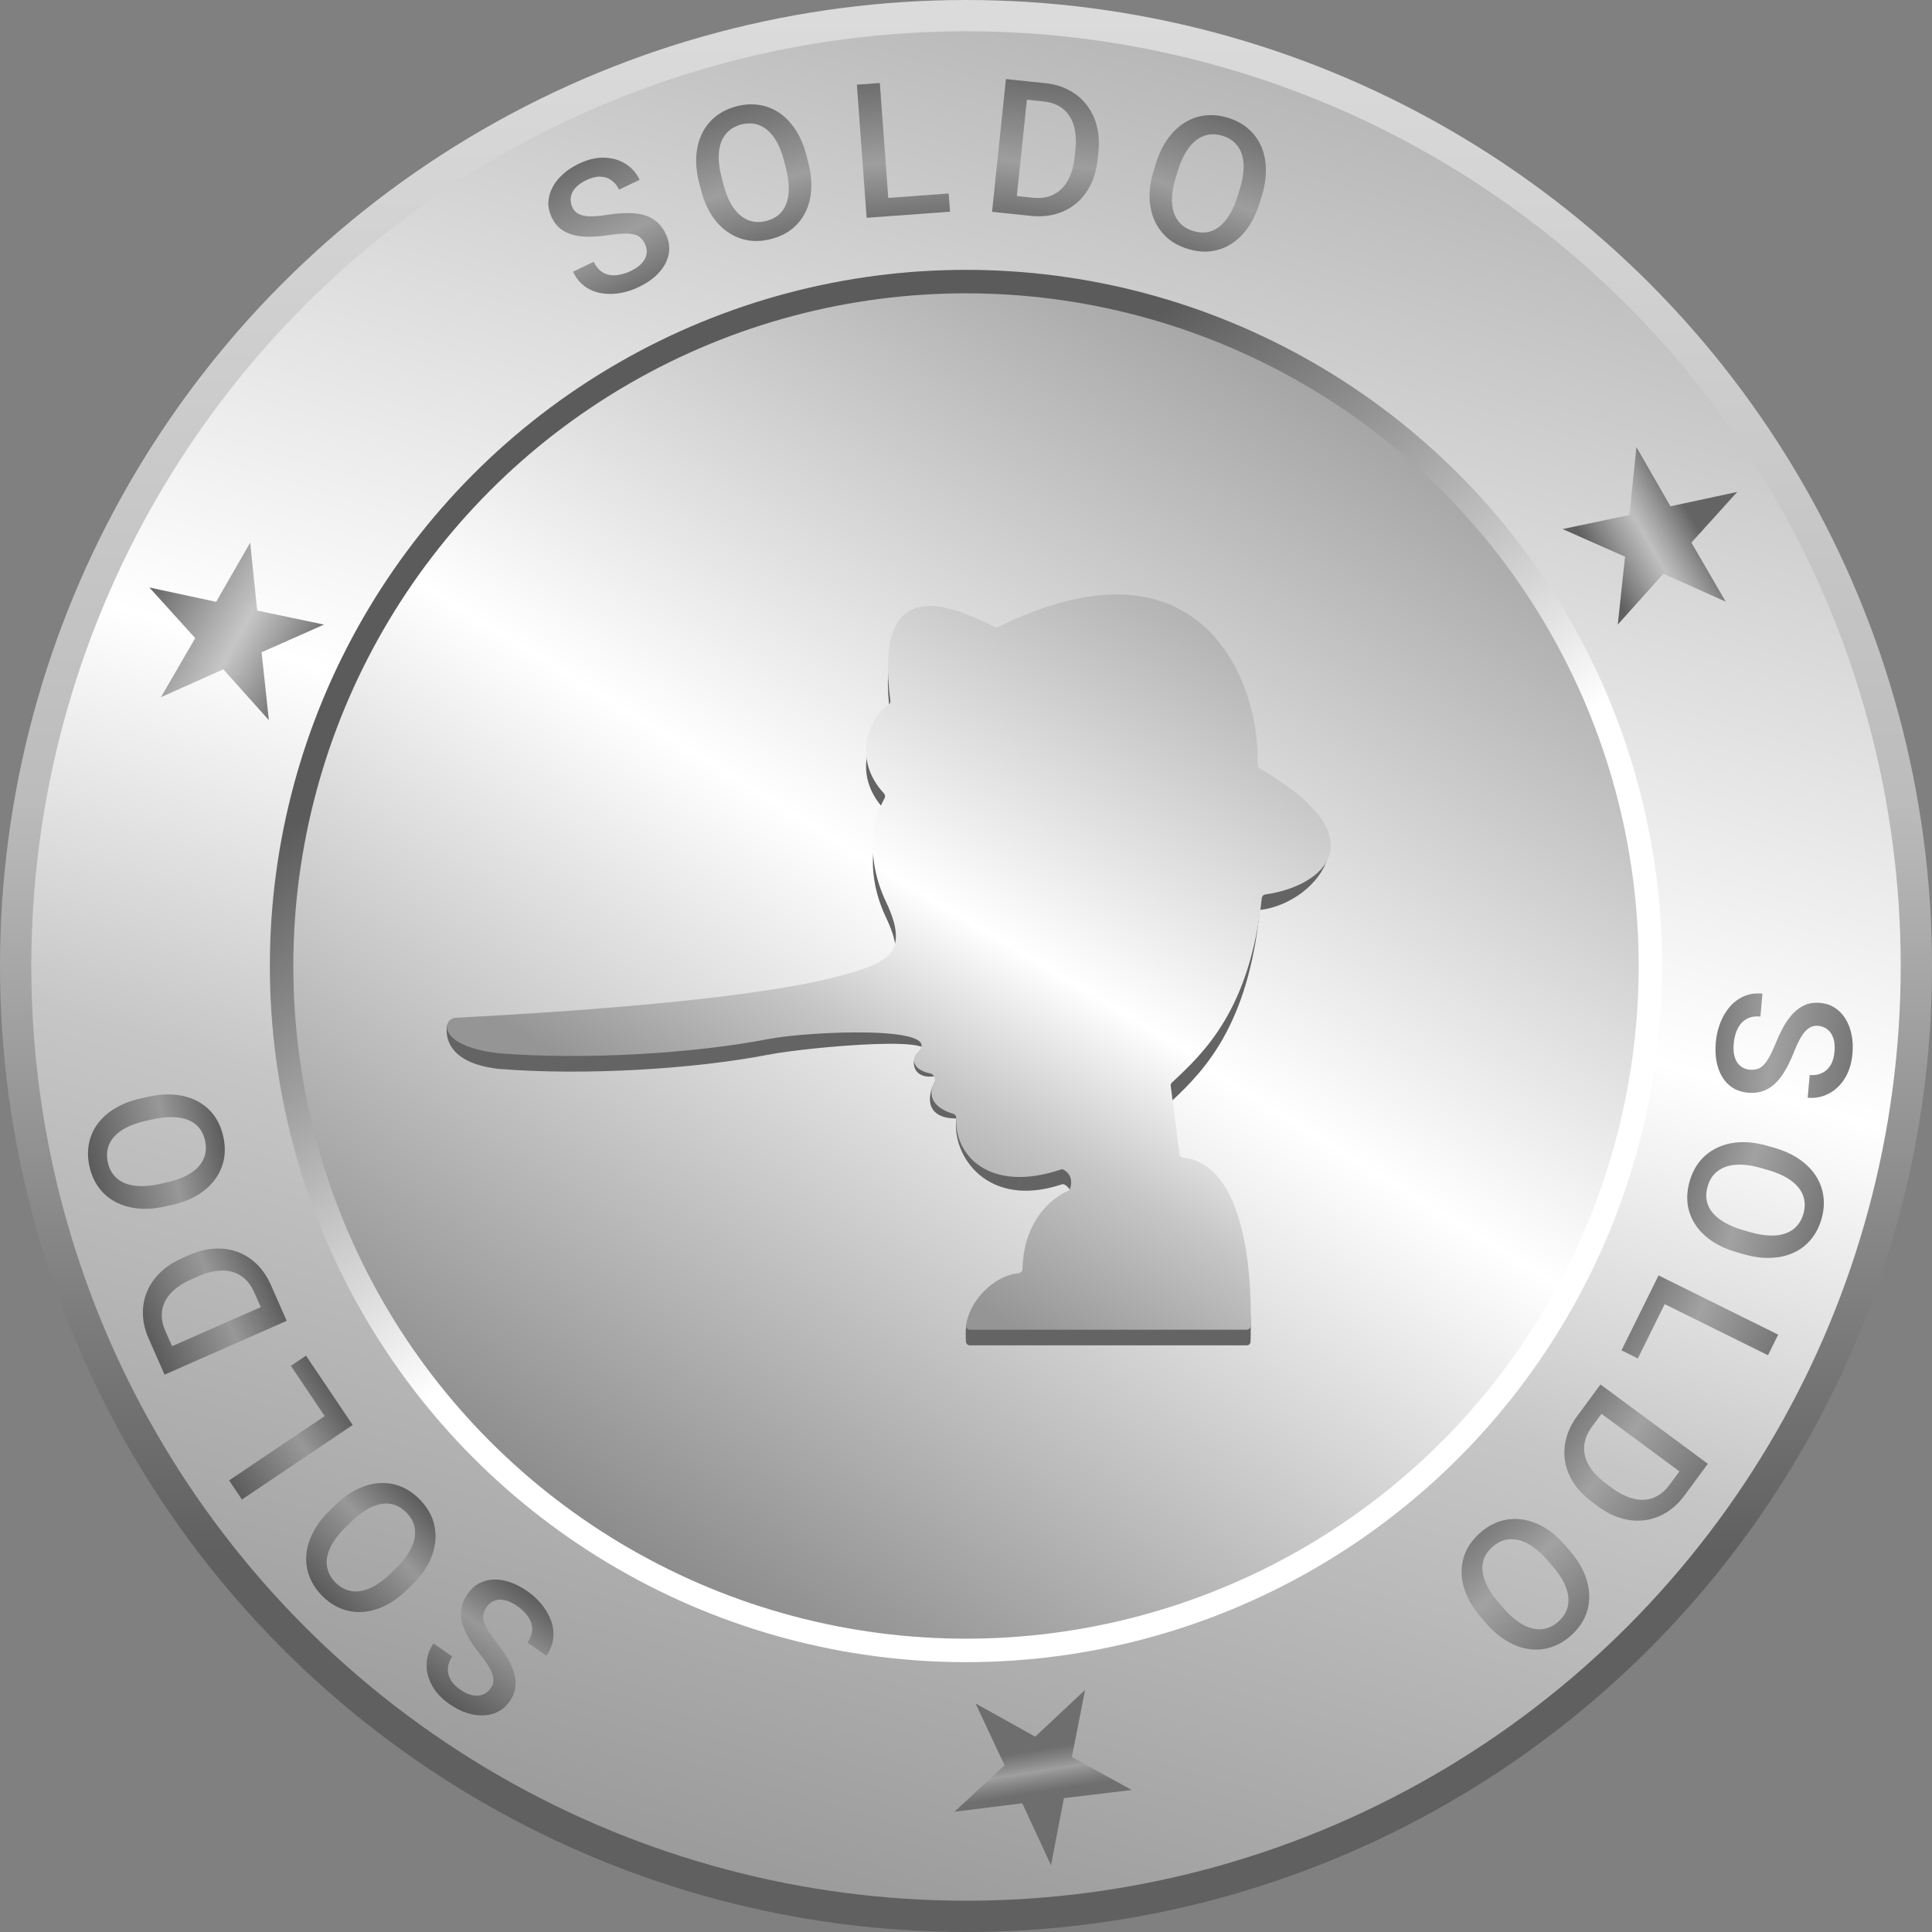 <svg width="247" height="247" viewBox="0 0 247 247" fill="none" xmlns="http://www.w3.org/2000/svg">
<rect x="0" y="0" width="247" height="247" fill="#808080" stroke="none"/>
<circle cx="123.5" cy="123.5" r="105" fill="url(#paint0_linear_57_281)" stroke="url(#paint1_linear_57_281)" stroke-width="33"/>
<circle cx="123.5" cy="123.5" r="121.5" stroke="url(#paint2_linear_57_281)" stroke-width="4"/>
<circle cx="123.5" cy="123.5" r="87.5" stroke="url(#paint3_linear_57_281)" stroke-width="3"/>
<path d="M159.387 172H123.998C123.722 172 123.496 171.777 123.486 171.501C123.408 169.309 123.15 165.558 130.247 164.793C130.505 164.765 130.709 164.545 130.716 164.285C130.908 157.057 135.568 154.667 136.542 154.245C136.657 154.195 136.753 154.112 136.8 153.996C136.991 153.523 137.368 152.217 136.119 151.457C136.004 151.387 135.858 151.381 135.73 151.424C126.252 154.581 121.661 147.792 122.258 142.992C117.38 142.992 118.849 138.707 120.178 137.47C117.724 138.095 116.741 136.985 116.833 135.697C116.844 135.539 116.964 135.398 117.104 135.324C123.268 132.042 103.301 133.854 98.255 134.836C88.939 136.649 74.815 137.555 63.696 136.649C55.883 135.742 57.18 130.996 57.18 130.996C57.18 130.996 99.757 129.095 108.773 126.376C113.572 124.928 116.285 123.657 113.28 117.311C110.717 111.898 111.42 107.097 113.088 104.052C113.198 103.851 113.164 103.6 113.009 103.432C108.781 98.867 111.283 93.596 113.572 92.11C113.752 91.993 113.859 91.776 113.831 91.564C111.649 75.275 121.199 79.163 127.183 82.152C127.324 82.222 127.494 82.218 127.635 82.148C153.847 69.26 161.171 89.606 160.78 99.696C160.771 99.93 160.932 100.138 161.156 100.206C176.411 104.816 168.817 115.441 161.069 116.339C159.589 130.929 154.11 136.726 149.924 140.65C149.808 140.759 149.751 140.916 149.771 141.075L150.794 149.529C150.823 149.769 151.026 149.952 151.266 149.981C160.162 151.041 159.981 168.455 159.879 171.536C159.87 171.801 159.652 172 159.387 172Z" fill="#646464"/>
<path d="M159.387 170H123.998C123.721 170 123.495 169.776 123.524 169.501C123.839 166.452 126.957 163.092 130.211 162.773C130.485 162.746 130.709 162.52 130.717 162.244C130.925 155.065 135.547 152.677 136.535 152.248C136.655 152.196 136.753 152.109 136.796 151.986C136.961 151.522 137.243 150.3 136.004 149.556C135.888 149.487 135.743 149.48 135.615 149.523C126.433 152.602 121.979 147.632 122.255 142.953C122.27 142.698 122.104 142.462 121.858 142.391C119.176 141.615 118.616 139.902 119.438 138.493C119.682 138.074 119.423 137.327 118.946 137.234C116.952 136.843 116.461 135.677 117.154 134.694C117.175 134.664 117.205 134.633 117.233 134.609C121.261 131.029 103.345 131.846 98.255 132.836C88.939 134.649 74.815 135.555 63.696 134.649C55.883 133.742 56.486 130.212 58.287 130.117C81.126 128.908 99.757 127.095 108.773 124.376C113.571 122.928 116.285 121.657 113.28 115.311C110.716 109.898 111.42 105.097 113.088 102.052C113.197 101.851 113.164 101.6 113.009 101.432C108.78 96.867 111.283 91.596 113.572 90.11C113.752 89.993 113.859 89.776 113.831 89.564C111.649 73.275 121.199 77.163 127.183 80.152C127.324 80.222 127.494 80.218 127.635 80.148C153.923 67.222 161.213 87.726 160.777 97.785C160.768 97.975 160.874 98.153 161.039 98.249C176.333 107.074 169.378 113.288 161.76 114.354C161.528 114.387 161.345 114.577 161.319 114.81C159.772 129.095 153.985 134.524 149.828 138.403C149.71 138.513 149.654 138.671 149.675 138.831L150.791 147.532C150.822 147.771 151.025 147.952 151.263 147.98C160.162 149.037 159.981 166.455 159.878 169.536C159.87 169.801 159.652 170 159.387 170Z" fill="url(#paint4_linear_57_281)"/>
<path d="M223.695 136.756C224.046 136.787 224.362 136.76 224.644 136.675C224.925 136.599 225.19 136.438 225.44 136.193C225.689 135.949 225.94 135.595 226.193 135.131C226.453 134.676 226.729 134.088 227.02 133.369C227.341 132.582 227.684 131.859 228.048 131.202C228.42 130.552 228.83 129.993 229.28 129.523C229.737 129.054 230.243 128.703 230.797 128.47C231.359 128.237 231.99 128.152 232.69 128.214C233.383 128.276 234.001 128.476 234.543 128.814C235.085 129.161 235.538 129.621 235.903 130.194C236.274 130.776 236.54 131.447 236.7 132.206C236.868 132.966 236.912 133.794 236.832 134.689C236.72 135.949 236.39 137.014 235.842 137.883C235.294 138.76 234.605 139.408 233.775 139.829C232.945 140.257 232.055 140.429 231.106 140.344L231.364 137.438C231.925 137.488 232.429 137.411 232.879 137.208C233.335 137.013 233.71 136.686 234.002 136.225C234.293 135.773 234.471 135.181 234.536 134.449C234.598 133.757 234.544 133.171 234.375 132.694C234.205 132.216 233.952 131.848 233.614 131.591C233.276 131.333 232.881 131.184 232.43 131.144C232.111 131.116 231.812 131.164 231.535 131.288C231.265 131.413 231.003 131.617 230.751 131.901C230.506 132.185 230.266 132.548 230.03 132.99C229.795 133.432 229.56 133.956 229.326 134.562C228.962 135.479 228.578 136.272 228.173 136.942C227.776 137.613 227.343 138.163 226.873 138.591C226.404 139.02 225.886 139.327 225.321 139.512C224.763 139.698 224.142 139.76 223.457 139.699C222.741 139.636 222.108 139.434 221.558 139.095C221.015 138.757 220.566 138.301 220.209 137.728C219.859 137.164 219.608 136.498 219.457 135.732C219.313 134.974 219.281 134.14 219.362 133.229C219.434 132.412 219.615 131.616 219.904 130.842C220.191 130.075 220.586 129.389 221.087 128.782C221.595 128.177 222.201 127.713 222.905 127.391C223.616 127.07 224.422 126.95 225.325 127.03L225.064 129.96C224.512 129.911 224.033 129.962 223.627 130.114C223.221 130.274 222.878 130.514 222.598 130.835C222.327 131.156 222.112 131.536 221.956 131.977C221.798 132.426 221.696 132.911 221.65 133.433C221.589 134.117 221.635 134.698 221.789 135.174C221.942 135.659 222.183 136.033 222.513 136.298C222.842 136.562 223.236 136.715 223.695 136.756Z" fill="url(#paint5_linear_57_281)"/>
<path d="M222.943 160.354L222.042 160.095C220.803 159.739 219.738 159.258 218.847 158.653C217.956 158.047 217.252 157.345 216.734 156.546C216.213 155.754 215.889 154.889 215.761 153.95C215.64 153.013 215.725 152.037 216.016 151.024C216.305 150.017 216.75 149.149 217.35 148.419C217.955 147.699 218.69 147.134 219.556 146.725C220.421 146.315 221.394 146.082 222.475 146.027C223.554 145.979 224.712 146.133 225.951 146.489L226.852 146.748C228.091 147.104 229.151 147.588 230.033 148.199C230.921 148.812 231.625 149.518 232.143 150.317C232.667 151.126 232.99 151.995 233.113 152.924C233.241 153.864 233.161 154.836 232.872 155.843C232.581 156.856 232.131 157.727 231.524 158.455C230.924 159.185 230.189 159.75 229.318 160.15C228.454 160.552 227.484 160.773 226.408 160.813C225.337 160.863 224.182 160.71 222.943 160.354ZM222.854 157.268L223.778 157.534C224.694 157.797 225.527 157.939 226.277 157.959C227.033 157.989 227.696 157.899 228.269 157.69C228.846 157.49 229.326 157.177 229.709 156.75C230.099 156.326 230.384 155.802 230.563 155.179C230.742 154.556 230.778 153.965 230.67 153.405C230.57 152.848 230.33 152.328 229.948 151.844C229.572 151.371 229.057 150.942 228.403 150.559C227.757 150.178 226.975 149.856 226.059 149.593L225.136 149.328C224.22 149.065 223.383 148.922 222.625 148.899C221.868 148.876 221.195 148.968 220.608 149.173C220.026 149.388 219.541 149.704 219.153 150.12C218.773 150.539 218.493 151.061 218.314 151.684C218.132 152.315 218.092 152.908 218.192 153.466C218.299 154.025 218.545 154.542 218.928 155.018C219.319 155.497 219.843 155.923 220.499 156.299C221.153 156.682 221.938 157.005 222.854 157.268Z" fill="url(#paint6_linear_57_281)"/>
<path d="M190 207.533L189.385 206.826C188.54 205.853 187.908 204.87 187.49 203.877C187.072 202.884 186.863 201.912 186.863 200.959C186.858 200.012 187.056 199.109 187.46 198.251C187.868 197.399 188.47 196.627 189.266 195.936C190.056 195.249 190.902 194.762 191.802 194.476C192.702 194.202 193.626 194.128 194.576 194.255C195.525 194.382 196.468 194.717 197.404 195.259C198.335 195.805 199.224 196.565 200.069 197.538L200.684 198.246C201.53 199.219 202.156 200.201 202.563 201.193C202.975 202.191 203.181 203.166 203.181 204.119C203.18 205.082 202.978 205.987 202.576 206.834C202.172 207.692 201.576 208.464 200.786 209.151C199.99 209.843 199.139 210.329 198.233 210.609C197.333 210.895 196.408 210.969 195.46 210.83C194.517 210.698 193.583 210.356 192.658 209.804C191.732 209.263 190.846 208.506 190 207.533ZM191.605 204.896L192.236 205.621C192.861 206.34 193.483 206.913 194.101 207.338C194.718 207.774 195.324 208.06 195.918 208.196C196.512 208.343 197.085 208.341 197.638 208.192C198.196 208.048 198.72 207.763 199.21 207.338C199.699 206.913 200.051 206.436 200.265 205.908C200.484 205.387 200.565 204.819 200.508 204.206C200.451 203.604 200.252 202.964 199.912 202.287C199.576 201.616 199.096 200.92 198.471 200.201L197.841 199.476C197.215 198.756 196.591 198.181 195.968 197.75C195.344 197.319 194.73 197.029 194.126 196.882C193.521 196.745 192.942 196.746 192.39 196.885C191.843 197.029 191.324 197.314 190.835 197.74C190.34 198.17 189.982 198.646 189.763 199.168C189.549 199.696 189.473 200.264 189.536 200.872C189.604 201.486 189.811 202.129 190.157 202.801C190.497 203.478 190.98 204.176 191.605 204.896Z" fill="url(#paint7_linear_57_281)"/>
<path d="M209.391 173.67L207.301 172.636L211.102 164.959L213.192 165.993L209.391 173.67ZM226.029 173.264L210.738 165.694L212.043 163.058L227.334 170.628L226.029 173.264Z" fill="url(#paint8_linear_57_281)"/>
<path d="M201.675 180.99L203.84 178.058L205.702 179.463L203.55 182.375C202.924 183.224 202.585 184.071 202.533 184.916C202.477 185.768 202.688 186.594 203.165 187.394C203.638 188.2 204.352 188.955 205.308 189.661L206.052 190.211C206.794 190.759 207.513 191.159 208.21 191.412C208.903 191.671 209.565 191.781 210.196 191.742C210.822 191.709 211.41 191.531 211.959 191.209C212.504 190.892 213.001 190.429 213.451 189.819L215.721 186.747L217.606 188.139L215.336 191.212C214.663 192.123 213.894 192.842 213.029 193.369C212.171 193.9 211.254 194.228 210.278 194.352C209.298 194.483 208.299 194.401 207.283 194.107C206.267 193.813 205.265 193.301 204.279 192.572L203.553 192.036C202.566 191.308 201.783 190.501 201.203 189.616C200.623 188.731 200.252 187.801 200.088 186.826C199.931 185.855 199.982 184.872 200.24 183.878C200.5 182.895 200.978 181.932 201.675 180.99ZM216.597 189.506L202.872 179.368L204.62 177.002L218.344 187.14L216.597 189.506Z" fill="url(#paint9_linear_57_281)"/>
<path d="M62.21 205.45C62.009 205.739 61.876 206.026 61.81 206.313C61.737 206.596 61.745 206.906 61.834 207.244C61.923 207.581 62.106 207.975 62.384 208.424C62.651 208.876 63.024 209.406 63.505 210.016C64.029 210.684 64.487 211.34 64.878 211.982C65.258 212.627 65.541 213.261 65.726 213.884C65.907 214.514 65.962 215.127 65.89 215.724C65.813 216.327 65.575 216.917 65.174 217.495C64.777 218.066 64.297 218.503 63.734 218.807C63.165 219.106 62.541 219.272 61.862 219.305C61.173 219.339 60.458 219.238 59.719 219.001C58.976 218.77 58.235 218.398 57.498 217.886C56.458 217.164 55.696 216.35 55.213 215.443C54.723 214.532 54.501 213.613 54.547 212.684C54.586 211.75 54.878 210.892 55.421 210.109L57.818 211.774C57.497 212.236 57.314 212.712 57.268 213.203C57.211 213.696 57.31 214.184 57.565 214.665C57.814 215.143 58.24 215.591 58.843 216.009C59.414 216.406 59.949 216.649 60.448 216.739C60.947 216.828 61.392 216.79 61.783 216.624C62.174 216.458 62.499 216.189 62.757 215.817C62.94 215.554 63.046 215.271 63.076 214.968C63.101 214.672 63.053 214.344 62.932 213.984C62.806 213.63 62.61 213.242 62.343 212.819C62.076 212.395 61.737 211.932 61.326 211.427C60.71 210.657 60.211 209.93 59.83 209.247C59.444 208.57 59.181 207.921 59.041 207.301C58.901 206.681 58.891 206.079 59.01 205.496C59.125 204.92 59.378 204.349 59.771 203.785C60.181 203.194 60.669 202.744 61.236 202.434C61.799 202.131 62.418 201.966 63.092 201.939C63.756 201.915 64.458 202.027 65.199 202.275C65.929 202.525 66.669 202.911 67.42 203.432C68.094 203.9 68.695 204.451 69.225 205.085C69.749 205.715 70.15 206.398 70.428 207.133C70.702 207.876 70.805 208.632 70.736 209.402C70.663 210.178 70.368 210.939 69.851 211.683L67.435 210.006C67.751 209.55 67.944 209.108 68.013 208.681C68.075 208.248 68.036 207.831 67.897 207.43C67.752 207.035 67.528 206.66 67.222 206.306C66.911 205.946 66.54 205.617 66.11 205.319C65.545 204.927 65.018 204.679 64.528 204.577C64.031 204.47 63.587 204.494 63.194 204.649C62.8 204.804 62.472 205.071 62.21 205.45Z" fill="url(#paint10_linear_57_281)"/>
<path d="M42.138 193.127L42.808 192.472C43.73 191.57 44.673 190.882 45.64 190.406C46.606 189.93 47.565 189.665 48.516 189.609C49.461 189.547 50.374 189.692 51.254 190.045C52.129 190.402 52.935 190.958 53.672 191.712C54.404 192.46 54.94 193.275 55.278 194.157C55.605 195.039 55.733 195.958 55.662 196.913C55.591 197.868 55.313 198.829 54.827 199.796C54.336 200.757 53.63 201.689 52.708 202.59L52.038 203.246C51.117 204.147 50.173 204.83 49.207 205.295C48.235 205.765 47.273 206.028 46.322 206.084C45.361 206.14 44.445 205.992 43.576 205.64C42.696 205.288 41.89 204.737 41.158 203.989C40.42 203.235 39.885 202.415 39.552 201.527C39.214 200.645 39.086 199.726 39.168 198.772C39.244 197.822 39.531 196.87 40.028 195.914C40.513 194.958 41.217 194.029 42.138 193.127ZM44.865 194.574L44.178 195.246C43.497 195.913 42.962 196.567 42.574 197.209C42.175 197.851 41.925 198.473 41.825 199.074C41.713 199.675 41.748 200.247 41.93 200.79C42.106 201.339 42.421 201.846 42.875 202.309C43.328 202.772 43.825 203.096 44.364 203.278C44.898 203.466 45.469 203.514 46.078 203.421C46.676 203.328 47.303 203.092 47.959 202.712C48.609 202.338 49.275 201.818 49.956 201.151L50.643 200.479C51.324 199.813 51.862 199.156 52.256 198.508C52.649 197.861 52.902 197.231 53.014 196.619C53.114 196.007 53.079 195.429 52.908 194.886C52.732 194.348 52.417 193.847 51.963 193.384C51.505 192.915 51.008 192.586 50.474 192.398C49.935 192.215 49.364 192.173 48.76 192.271C48.151 192.375 47.522 192.62 46.871 193.005C46.215 193.385 45.546 193.908 44.865 194.574Z" fill="url(#paint11_linear_57_281)"/>
<path d="M37.186 174.618L39.121 173.316L43.903 180.423L41.968 181.725L37.186 174.618ZM29.29 189.268L43.445 179.742L45.087 182.183L30.932 191.708L29.29 189.268Z" fill="url(#paint12_linear_57_281)"/>
<path d="M34.656 164.329L36.126 167.664L33.982 168.583L32.522 165.269C32.097 164.304 31.53 163.589 30.821 163.124C30.11 162.652 29.288 162.425 28.357 162.443C27.422 162.454 26.412 162.698 25.325 163.177L24.478 163.55C23.634 163.922 22.93 164.348 22.364 164.828C21.796 165.3 21.372 165.82 21.092 166.387C20.81 166.947 20.672 167.546 20.68 168.183C20.684 168.812 20.839 169.474 21.145 170.167L22.685 173.663L20.541 174.609L19 171.113C18.543 170.076 18.301 169.052 18.273 168.039C18.238 167.03 18.409 166.071 18.785 165.163C19.159 164.247 19.725 163.421 20.485 162.685C21.245 161.949 22.186 161.333 23.309 160.839L24.134 160.475C25.257 159.98 26.346 159.701 27.402 159.637C28.458 159.573 29.45 159.712 30.378 160.054C31.298 160.4 32.126 160.931 32.861 161.649C33.585 162.363 34.184 163.256 34.656 164.329ZM19.855 173.054L35.469 166.173L36.655 168.865L21.041 175.745L19.855 173.054Z" fill="url(#paint13_linear_57_281)"/>
<path d="M18.001 140.428L18.916 140.224C20.174 139.944 21.339 139.857 22.411 139.962C23.483 140.068 24.438 140.348 25.275 140.802C26.111 141.248 26.81 141.853 27.372 142.616C27.926 143.381 28.318 144.278 28.547 145.308C28.775 146.33 28.8 147.304 28.622 148.232C28.435 149.154 28.06 150.002 27.495 150.776C26.931 151.55 26.188 152.22 25.265 152.785C24.341 153.343 23.25 153.762 21.992 154.042L21.076 154.246C19.818 154.526 18.656 154.609 17.59 154.494C16.516 154.38 15.561 154.097 14.723 153.643C13.877 153.183 13.177 152.575 12.624 151.817C12.062 151.054 11.667 150.161 11.44 149.139C11.211 148.11 11.189 147.13 11.374 146.201C11.552 145.273 11.927 144.425 12.501 143.657C13.066 142.891 13.812 142.232 14.738 141.682C15.655 141.126 16.743 140.708 18.001 140.428ZM19.555 143.095L18.617 143.304C17.687 143.511 16.887 143.785 16.219 144.126C15.541 144.461 15.001 144.857 14.599 145.315C14.187 145.767 13.915 146.271 13.783 146.829C13.643 147.388 13.644 147.985 13.785 148.618C13.926 149.25 14.177 149.787 14.539 150.226C14.894 150.668 15.354 151.01 15.92 151.252C16.477 151.488 17.134 151.618 17.892 151.641C18.642 151.666 19.482 151.575 20.412 151.368L21.35 151.16C22.28 150.953 23.084 150.678 23.76 150.335C24.436 149.993 24.983 149.591 25.4 149.13C25.808 148.663 26.083 148.153 26.225 147.602C26.358 147.052 26.355 146.46 26.214 145.827C26.071 145.187 25.823 144.646 25.468 144.204C25.107 143.765 24.643 143.427 24.079 143.193C23.507 142.96 22.843 142.836 22.087 142.82C21.329 142.796 20.485 142.888 19.555 143.095Z" fill="url(#paint14_linear_57_281)"/>
<path d="M82.458 31.192C82.307 30.875 82.123 30.616 81.906 30.416C81.697 30.213 81.424 30.067 81.087 29.977C80.749 29.886 80.317 29.85 79.789 29.868C79.264 29.876 78.618 29.937 77.851 30.052C77.01 30.176 76.214 30.248 75.462 30.269C74.714 30.279 74.023 30.211 73.39 30.062C72.754 29.907 72.194 29.65 71.712 29.292C71.226 28.926 70.832 28.426 70.529 27.791C70.23 27.164 70.088 26.53 70.103 25.891C70.126 25.248 70.291 24.624 70.6 24.019C70.912 23.402 71.354 22.832 71.927 22.309C72.496 21.778 73.186 21.319 73.997 20.932C75.139 20.388 76.224 20.13 77.251 20.16C78.285 20.186 79.194 20.45 79.977 20.95C80.768 21.448 81.369 22.126 81.779 22.987L79.145 24.242C78.903 23.735 78.58 23.339 78.177 23.055C77.777 22.761 77.304 22.605 76.76 22.588C76.222 22.568 75.621 22.715 74.959 23.031C74.331 23.331 73.854 23.674 73.529 24.063C73.204 24.452 73.016 24.857 72.966 25.279C72.916 25.701 72.989 26.117 73.184 26.526C73.322 26.815 73.515 27.047 73.763 27.223C74.008 27.392 74.317 27.513 74.689 27.587C75.059 27.653 75.493 27.675 75.993 27.653C76.493 27.631 77.064 27.567 77.706 27.46C78.68 27.307 79.559 27.234 80.341 27.242C81.121 27.243 81.814 27.336 82.422 27.522C83.03 27.708 83.558 27.998 84.004 28.391C84.448 28.776 84.818 29.28 85.114 29.9C85.423 30.549 85.572 31.197 85.559 31.843C85.544 32.482 85.38 33.101 85.068 33.7C84.76 34.288 84.315 34.842 83.732 35.362C83.153 35.872 82.451 36.324 81.626 36.717C80.885 37.07 80.108 37.319 79.295 37.465C78.488 37.607 77.697 37.616 76.919 37.493C76.139 37.363 75.432 37.078 74.797 36.636C74.159 36.187 73.645 35.553 73.255 34.735L75.91 33.47C76.149 33.97 76.437 34.357 76.774 34.629C77.119 34.897 77.5 35.07 77.918 35.148C78.332 35.219 78.769 35.209 79.229 35.12C79.695 35.028 80.165 34.869 80.637 34.644C81.258 34.348 81.734 34.013 82.066 33.638C82.405 33.26 82.605 32.862 82.665 32.444C82.725 32.025 82.656 31.608 82.458 31.192Z" fill="url(#paint15_linear_57_281)"/>
<path d="M103.095 19.85L103.33 20.757C103.653 22.005 103.78 23.167 103.711 24.242C103.642 25.317 103.395 26.28 102.97 27.133C102.553 27.983 101.972 28.702 101.229 29.29C100.483 29.87 99.6 30.293 98.579 30.557C97.565 30.819 96.592 30.878 95.658 30.732C94.73 30.577 93.87 30.23 93.077 29.693C92.285 29.156 91.59 28.436 90.993 27.533C90.404 26.628 89.948 25.552 89.625 24.304L89.39 23.397C89.067 22.149 88.945 20.99 89.023 19.921C89.099 18.844 89.35 17.879 89.775 17.027C90.206 16.165 90.79 15.444 91.528 14.866C92.272 14.278 93.15 13.853 94.163 13.591C95.184 13.327 96.163 13.271 97.098 13.425C98.032 13.57 98.892 13.916 99.679 14.463C100.464 15.003 101.148 15.726 101.729 16.632C102.317 17.529 102.772 18.602 103.095 19.85ZM100.482 21.494L100.241 20.564C100.002 19.641 99.701 18.852 99.338 18.195C98.98 17.529 98.565 17.003 98.094 16.617C97.628 16.221 97.115 15.966 96.553 15.854C95.989 15.733 95.393 15.754 94.765 15.917C94.138 16.079 93.61 16.349 93.183 16.726C92.754 17.095 92.428 17.567 92.206 18.141C91.989 18.705 91.882 19.366 91.884 20.124C91.885 20.875 92.004 21.711 92.243 22.634L92.484 23.564C92.723 24.487 93.025 25.28 93.39 25.944C93.756 26.608 94.176 27.141 94.651 27.543C95.132 27.935 95.65 28.192 96.207 28.314C96.761 28.429 97.352 28.405 97.98 28.243C98.615 28.078 99.147 27.811 99.576 27.442C100.003 27.065 100.324 26.591 100.539 26.019C100.752 25.439 100.854 24.771 100.844 24.015C100.841 23.257 100.721 22.417 100.482 21.494Z" fill="url(#paint16_linear_57_281)"/>
<path d="M121.286 24.737L121.457 27.063L112.913 27.69L112.742 25.364L121.286 24.737ZM112.482 10.613L113.731 27.63L110.798 27.846L109.548 10.829L112.482 10.613Z" fill="url(#paint17_linear_57_281)"/>
<path d="M131.761 27.593L128.136 27.214L128.402 24.897L132.003 25.273C133.052 25.383 133.954 25.245 134.709 24.861C135.472 24.477 136.077 23.877 136.523 23.059C136.978 22.243 137.267 21.244 137.39 20.063L137.486 19.142C137.582 18.225 137.562 17.402 137.426 16.673C137.298 15.945 137.057 15.319 136.703 14.795C136.357 14.272 135.906 13.855 135.349 13.546C134.8 13.237 134.149 13.043 133.395 12.965L129.596 12.568L129.839 10.237L133.639 10.634C134.765 10.751 135.775 11.049 136.668 11.527C137.561 11.998 138.309 12.622 138.911 13.4C139.521 14.178 139.957 15.08 140.219 16.105C140.481 17.13 140.549 18.252 140.421 19.472L140.327 20.37C140.2 21.59 139.902 22.674 139.434 23.622C138.965 24.571 138.353 25.363 137.595 25.999C136.838 26.627 135.966 27.082 134.978 27.363C133.999 27.638 132.926 27.715 131.761 27.593ZM131.529 10.413L129.756 27.383L126.831 27.078L128.604 10.108L131.529 10.413Z" fill="url(#paint18_linear_57_281)"/>
<path d="M161.301 25.094L161.022 25.989C160.638 27.22 160.133 28.273 159.508 29.15C158.882 30.027 158.164 30.715 157.353 31.215C156.55 31.718 155.677 32.022 154.736 32.13C153.796 32.229 152.823 32.122 151.816 31.808C150.817 31.496 149.959 31.032 149.243 30.415C148.537 29.794 147.988 29.046 147.599 28.171C147.209 27.297 146.998 26.319 146.967 25.237C146.944 24.157 147.125 23.002 147.509 21.772L147.788 20.877C148.172 19.646 148.679 18.598 149.31 17.73C149.943 16.856 150.665 16.169 151.476 15.669C152.296 15.164 153.172 14.86 154.104 14.758C155.046 14.651 156.017 14.754 157.016 15.065C158.023 15.38 158.883 15.848 159.597 16.472C160.313 17.089 160.861 17.837 161.242 18.716C161.624 19.589 161.823 20.563 161.839 21.64C161.865 22.712 161.685 23.864 161.301 25.094ZM158.214 25.113L158.501 24.195C158.784 23.286 158.945 22.456 158.983 21.707C159.03 20.952 158.955 20.286 158.759 19.709C158.572 19.127 158.27 18.64 157.852 18.248C157.437 17.848 156.92 17.552 156.301 17.359C155.682 17.166 155.091 17.116 154.53 17.211C153.971 17.299 153.445 17.527 152.953 17.898C152.471 18.263 152.031 18.768 151.633 19.413C151.238 20.051 150.898 20.825 150.614 21.734L150.328 22.652C150.044 23.561 149.882 24.395 149.842 25.152C149.802 25.909 149.878 26.583 150.07 27.175C150.272 27.762 150.576 28.253 150.984 28.651C151.395 29.041 151.909 29.332 152.528 29.526C153.155 29.721 153.748 29.775 154.307 29.688C154.868 29.593 155.391 29.359 155.876 28.987C156.363 28.607 156.801 28.093 157.192 27.445C157.589 26.8 157.93 26.023 158.214 25.113Z" fill="url(#paint19_linear_57_281)"/>
<path d="M222.1 62.892L216.242 69.369L220.625 76.922L212.655 73.353L206.826 79.855L207.758 71.172L199.773 67.638L208.319 65.841L209.212 57.154L213.562 64.727L222.1 62.892Z" fill="url(#paint20_linear_57_281)"/>
<path d="M122.028 231.624L128.428 225.683L124.72 217.777L132.348 222.027L138.722 216.057L137.037 224.626L144.683 228.843L136.014 229.888L134.366 238.463L130.693 230.541L122.028 231.624Z" fill="url(#paint21_linear_57_281)"/>
<path d="M19.1 75.108L27.637 76.942L31.987 69.37L32.881 78.056L41.426 79.853L33.441 83.388L34.373 92.07L28.544 85.568L20.574 89.137L24.957 81.584L19.1 75.108Z" fill="url(#paint22_linear_57_281)"/>
<defs>
<linearGradient id="paint0_linear_57_281" x1="180.008" y1="12" x2="49.002" y2="224.51" gradientUnits="userSpaceOnUse">
<stop stop-color="#7B7B7B"/>
<stop offset="0.479" stop-color="white"/>
<stop offset="1" stop-color="#5B5B5B"/>
</linearGradient>
<linearGradient id="paint1_linear_57_281" x1="185.769" y1="-16.772" x2="101.571" y2="268.04" gradientUnits="userSpaceOnUse">
<stop offset="0.077" stop-color="#B1B1B1"/>
<stop offset="0.468" stop-color="white"/>
<stop offset="0.641" stop-color="#C6C6C6"/>
<stop offset="0.955" stop-color="#959595"/>
</linearGradient>
<linearGradient id="paint2_linear_57_281" x1="123.5" y1="2" x2="123.5" y2="245" gradientUnits="userSpaceOnUse">
<stop stop-color="#DBDBDB"/>
<stop offset="0.411" stop-color="#BCBCBC"/>
<stop offset="0.808" stop-color="#606060"/>
</linearGradient>
<linearGradient id="paint3_linear_57_281" x1="168.659" y1="195.259" x2="79.854" y2="45.494" gradientUnits="userSpaceOnUse">
<stop offset="0.414" stop-color="white"/>
<stop offset="0.828" stop-color="#5B5B5B"/>
</linearGradient>
<linearGradient id="paint4_linear_57_281" x1="157.645" y1="80.5" x2="102.907" y2="172.51" gradientUnits="userSpaceOnUse">
<stop stop-color="#B1B1B1"/>
<stop offset="0.461" stop-color="white"/>
<stop offset="0.641" stop-color="#C6C6C6"/>
<stop offset="0.85" stop-color="#959595"/>
</linearGradient>
<linearGradient id="paint5_linear_57_281" x1="241.537" y1="134.884" x2="213.647" y2="132.403" gradientUnits="userSpaceOnUse">
<stop stop-color="#646464"/>
<stop offset="0.542" stop-color="#A2A2A2"/>
<stop offset="0.984" stop-color="#605E5E"/>
</linearGradient>
<linearGradient id="paint6_linear_57_281" x1="237.389" y1="157.153" x2="210.478" y2="149.42" gradientUnits="userSpaceOnUse">
<stop stop-color="#646464"/>
<stop offset="0.542" stop-color="#A2A2A2"/>
<stop offset="0.984" stop-color="#605E5E"/>
</linearGradient>
<linearGradient id="paint7_linear_57_281" x1="203.862" y1="212.708" x2="185.493" y2="191.576" gradientUnits="userSpaceOnUse">
<stop stop-color="#646464"/>
<stop offset="0.542" stop-color="#A2A2A2"/>
<stop offset="0.984" stop-color="#605E5E"/>
</linearGradient>
<linearGradient id="paint8_linear_57_281" x1="229.653" y1="177.072" x2="204.56" y2="164.649" gradientUnits="userSpaceOnUse">
<stop stop-color="#646464"/>
<stop offset="0.542" stop-color="#A2A2A2"/>
<stop offset="0.984" stop-color="#605E5E"/>
</linearGradient>
<linearGradient id="paint9_linear_57_281" x1="218.688" y1="194.984" x2="196.166" y2="178.349" gradientUnits="userSpaceOnUse">
<stop stop-color="#646464"/>
<stop offset="0.542" stop-color="#A2A2A2"/>
<stop offset="0.984" stop-color="#605E5E"/>
</linearGradient>
<linearGradient id="paint10_linear_57_281" x1="54.998" y1="221.876" x2="70.968" y2="198.877" gradientUnits="userSpaceOnUse">
<stop stop-color="#3F3F3F"/>
<stop offset="0.542" stop-color="#989898"/>
<stop offset="0.984" stop-color="#303030"/>
</linearGradient>
<linearGradient id="paint11_linear_57_281" x1="37.788" y1="207.27" x2="57.801" y2="187.688" gradientUnits="userSpaceOnUse">
<stop stop-color="#3F3F3F"/>
<stop offset="0.542" stop-color="#989898"/>
<stop offset="0.984" stop-color="#303030"/>
</linearGradient>
<linearGradient id="paint12_linear_57_281" x1="24.186" y1="190.527" x2="47.416" y2="174.895" gradientUnits="userSpaceOnUse">
<stop stop-color="#3F3F3F"/>
<stop offset="0.542" stop-color="#989898"/>
<stop offset="0.984" stop-color="#303030"/>
</linearGradient>
<linearGradient id="paint13_linear_57_281" x1="14.061" y1="172.149" x2="39.684" y2="160.858" gradientUnits="userSpaceOnUse">
<stop stop-color="#3F3F3F"/>
<stop offset="0.542" stop-color="#989898"/>
<stop offset="0.984" stop-color="#303030"/>
</linearGradient>
<linearGradient id="paint14_linear_57_281" x1="6.847" y1="150.15" x2="34.178" y2="144.066" gradientUnits="userSpaceOnUse">
<stop stop-color="#3F3F3F"/>
<stop offset="0.542" stop-color="#989898"/>
<stop offset="0.984" stop-color="#303030"/>
</linearGradient>
<linearGradient id="paint15_linear_57_281" x1="71.772" y1="16.783" x2="83.821" y2="42.058" gradientUnits="userSpaceOnUse">
<stop stop-color="#575757"/>
<stop offset="0.542" stop-color="#9E9E9E"/>
<stop offset="0.984" stop-color="#525050"/>
</linearGradient>
<linearGradient id="paint16_linear_57_281" x1="92.996" y1="9.035" x2="100.012" y2="36.142" gradientUnits="userSpaceOnUse">
<stop stop-color="#575757"/>
<stop offset="0.542" stop-color="#9E9E9E"/>
<stop offset="0.984" stop-color="#525050"/>
</linearGradient>
<linearGradient id="paint17_linear_57_281" x1="113.92" y1="5.557" x2="115.97" y2="33.482" gradientUnits="userSpaceOnUse">
<stop stop-color="#575757"/>
<stop offset="0.542" stop-color="#9E9E9E"/>
<stop offset="0.984" stop-color="#525050"/>
</linearGradient>
<linearGradient id="paint18_linear_57_281" x1="135.189" y1="5.831" x2="132.28" y2="33.68" gradientUnits="userSpaceOnUse">
<stop stop-color="#575757"/>
<stop offset="0.542" stop-color="#9E9E9E"/>
<stop offset="0.984" stop-color="#525050"/>
</linearGradient>
<linearGradient id="paint19_linear_57_281" x1="158.429" y1="10.579" x2="150.087" y2="37.308" gradientUnits="userSpaceOnUse">
<stop stop-color="#575757"/>
<stop offset="0.542" stop-color="#9E9E9E"/>
<stop offset="0.984" stop-color="#525050"/>
</linearGradient>
<linearGradient id="paint20_linear_57_281" x1="222.1" y1="62.892" x2="201.315" y2="74.892" gradientUnits="userSpaceOnUse">
<stop offset="0.278" stop-color="#646464"/>
<stop offset="0.542" stop-color="#BCBCBC" stop-opacity="0.85"/>
<stop offset="0.838" stop-color="#606060"/>
</linearGradient>
<linearGradient id="paint21_linear_57_281" x1="130.6" y1="215" x2="134.1" y2="237" gradientUnits="userSpaceOnUse">
<stop offset="0.399" stop-color="#646464" stop-opacity="0.85"/>
<stop offset="0.523" stop-color="#9F9F9F"/>
<stop offset="0.645" stop-color="#606060" stop-opacity="0.8"/>
</linearGradient>
<linearGradient id="paint22_linear_57_281" x1="19.1" y1="75.108" x2="39.884" y2="87.108" gradientUnits="userSpaceOnUse">
<stop stop-color="#646464"/>
<stop offset="0.542" stop-color="#BCBCBC" stop-opacity="0.85"/>
<stop offset="0.984" stop-color="#606060"/>
</linearGradient>
</defs>
</svg>
